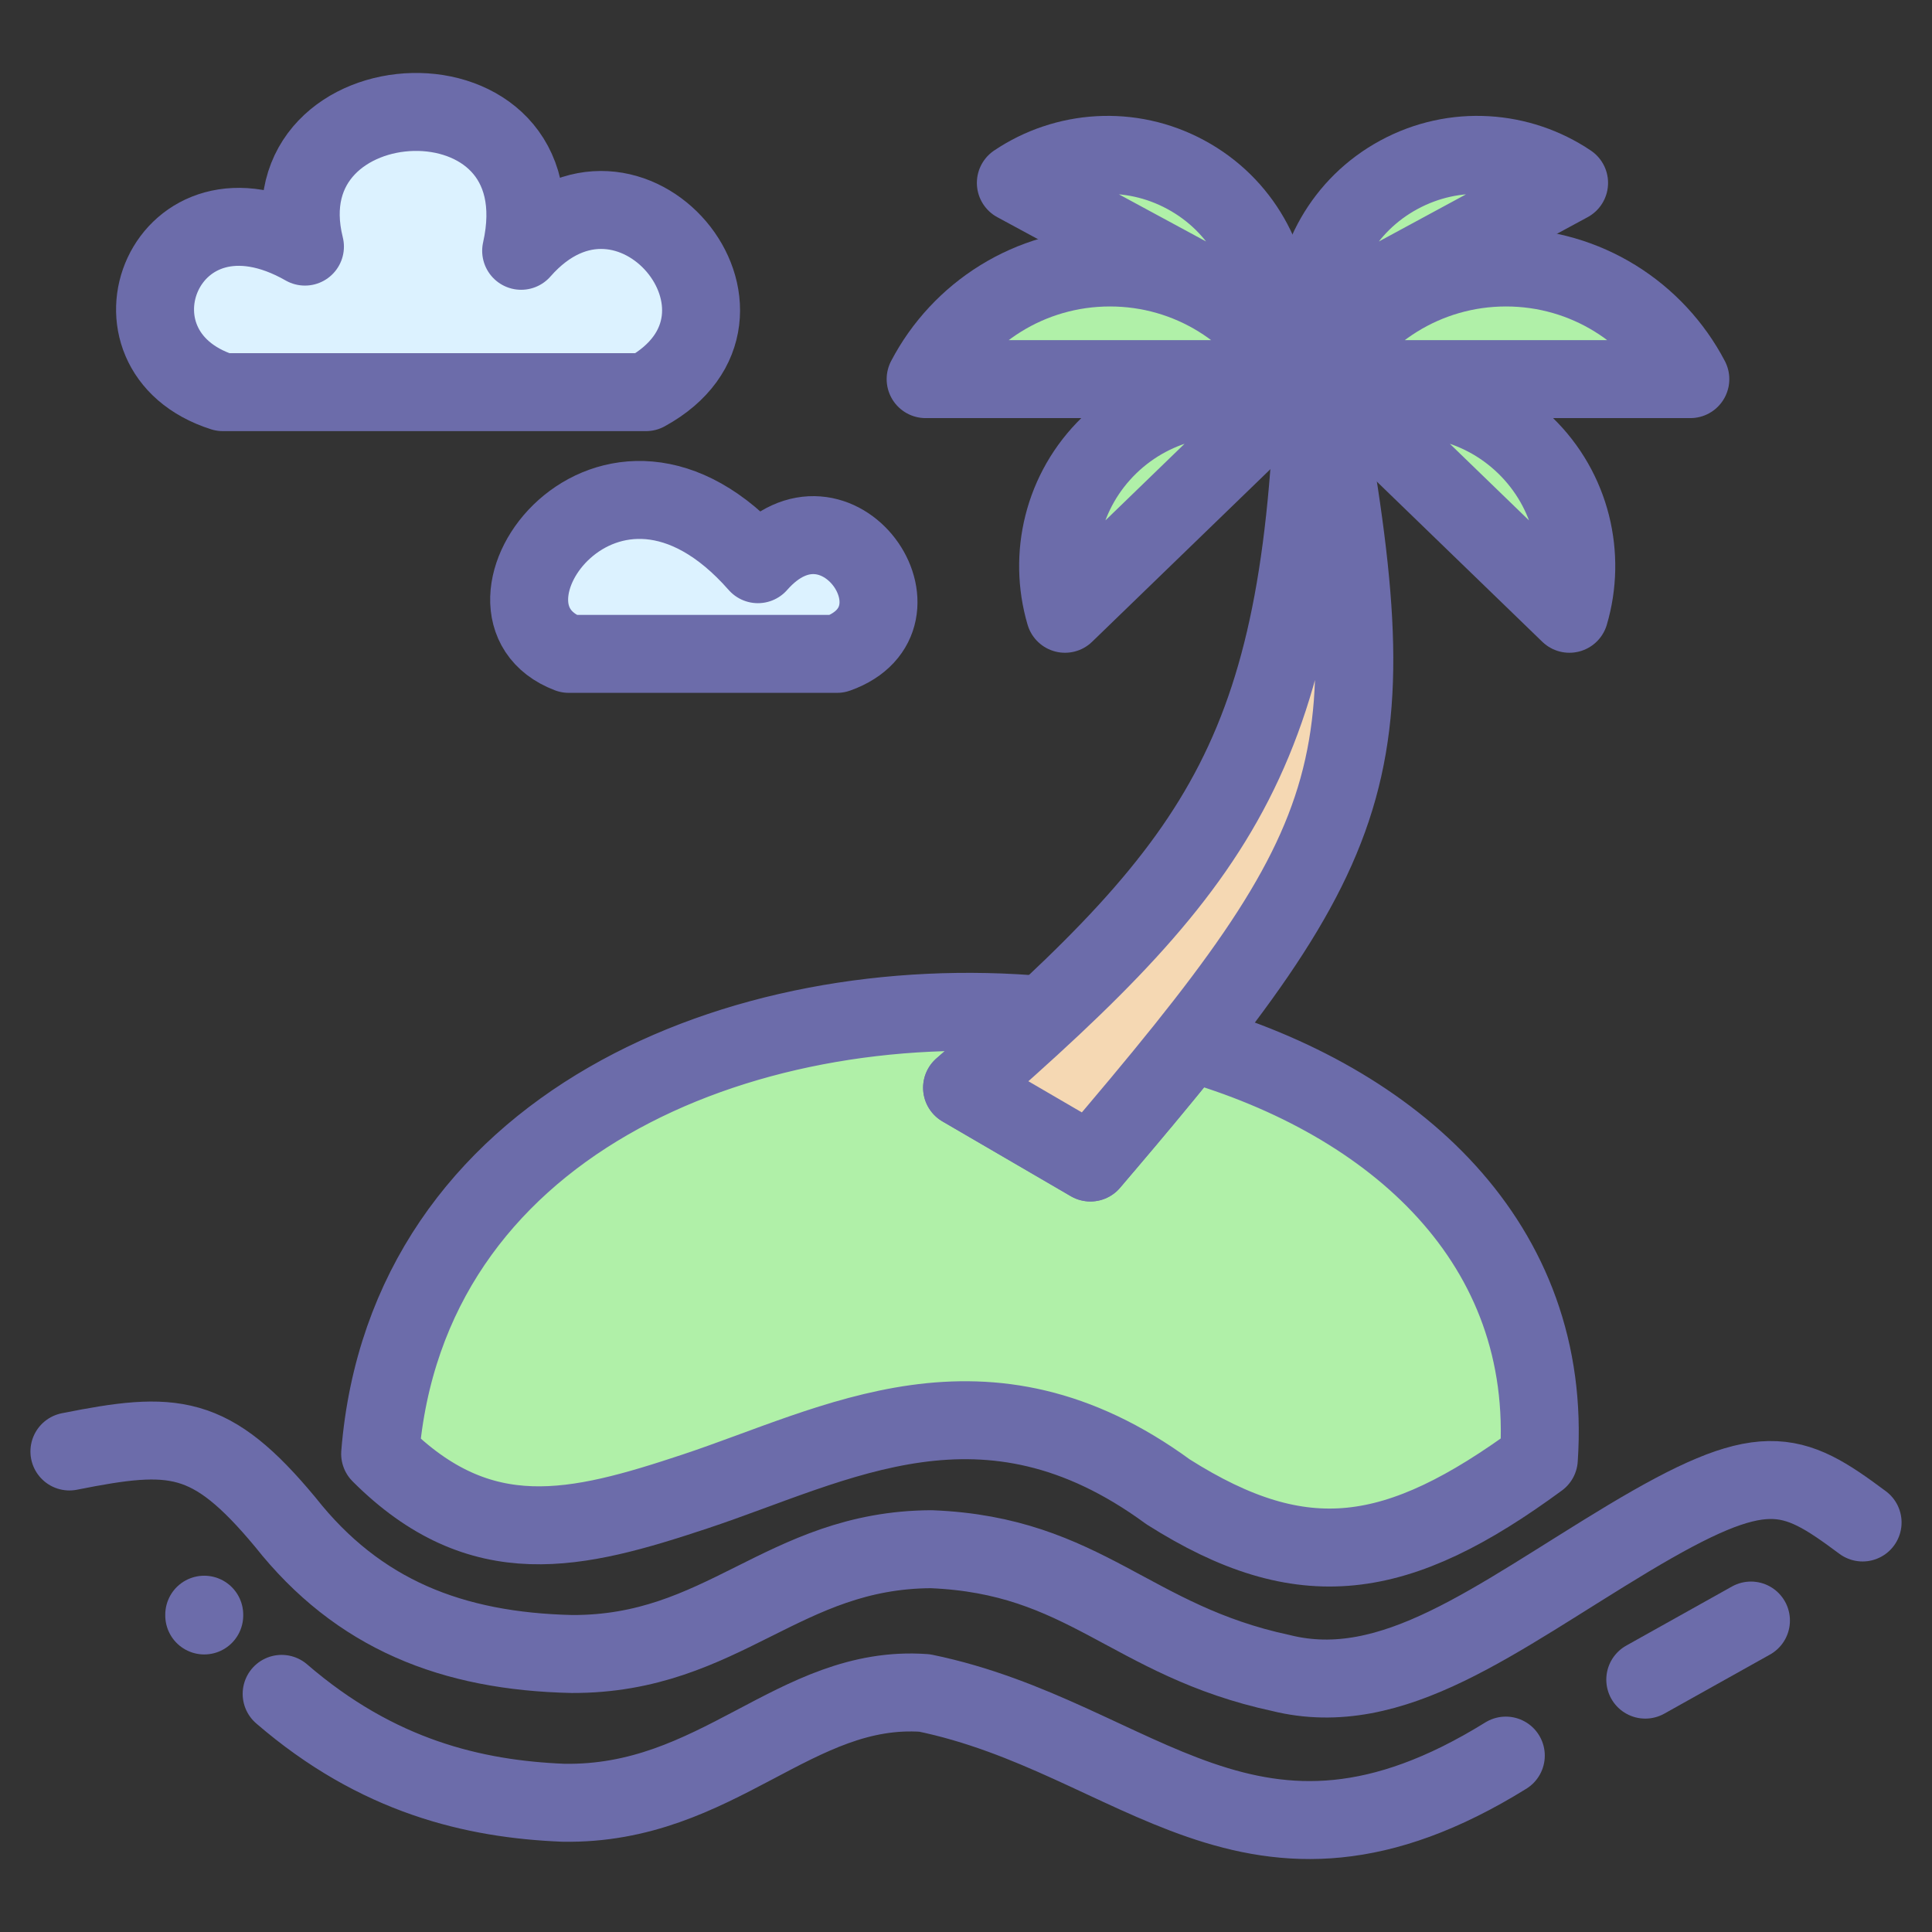<?xml version="1.0" encoding="utf-8"?>
<!-- Generator: Adobe Illustrator 25.2.0, SVG Export Plug-In . SVG Version: 6.00 Build 0)  -->
<svg version="1.1" id="Layer_1" xmlns="http://www.w3.org/2000/svg" xmlns:xlink="http://www.w3.org/1999/xlink" x="0px" y="0px"
	 viewBox="0 0 500 500" style="enable-background:new 0 0 500 500;" xml:space="preserve">
<rect x="0" y="0" width="500" height="500" fill="#333333" stroke="none"/>
<style type="text/css">
	
		.st0{fill-rule:evenodd;clip-rule:evenodd;fill:#B0F0A8;stroke:#6C6CAA;stroke-width:20.176;stroke-linecap:round;stroke-linejoin:round;stroke-miterlimit:10;}
	
		.st1{fill-rule:evenodd;clip-rule:evenodd;fill:#F5D8B3;stroke:#6C6CAA;stroke-width:20.176;stroke-linecap:round;stroke-linejoin:round;stroke-miterlimit:10;}
	.st2{fill:none;stroke:#6C6CAA;stroke-width:20.176;stroke-linecap:round;stroke-linejoin:round;stroke-miterlimit:10;}
	
		.st3{fill-rule:evenodd;clip-rule:evenodd;fill:#DCF2FF;stroke:#6C6CAA;stroke-width:20.176;stroke-linecap:round;stroke-linejoin:round;stroke-miterlimit:10;}
</style>
<g>
	<path class="st0" d="M98.382,376.242c6.887-85.021,93.277-120.544,171.58-113.514l-0.486,0.457
		c-0.743,0.687-1.485,1.372-2.229,2.058l-0.486,0.457c-0.8,0.715-1.601,1.43-2.4,2.173l-0.457,0.428
		c-0.801,0.715-1.601,1.43-2.4,2.144l-0.458,0.429c-0.886,0.771-1.771,1.572-2.657,2.372l-0.086,0.086
		l-0.028,0.028l-0.086,0.058c-0.914,0.8-1.829,1.629-2.771,2.458l-0.258,0.229
		c-1,0.886-1.972,1.743-2.972,2.629h-0.028l0,0c-1.029,0.914-2.087,1.857-3.173,2.772l33.208,19.348
		c1.057-1.258,2.114-2.516,3.172-3.744l0.2-0.229l0.085-0.086c1.029-1.229,2.029-2.4,3.029-3.601
		l0.343-0.4c0.887-1.028,1.744-2.058,2.63-3.087l0.8-0.972c0.715-0.856,1.429-1.686,2.115-2.543
		l1.2-1.4c0.543-0.686,1.086-1.343,1.657-2c0.515-0.629,1.058-1.286,1.571-1.915l0.943-1.144
		l0.372-0.457c0.657-0.771,1.285-1.543,1.914-2.314l0.372-0.458l0.171-0.199
		c0.687-0.857,1.372-1.715,2.058-2.544l0.343-0.457l0.372-0.429c0.714-0.915,1.429-1.801,2.144-2.687
		l0.343-0.429c52.926,15.175,94.049,51.984,90.22,107.855c-36.608,26.892-61.07,30.578-95.964,8.459
		c-47.382-34.694-85.677-12.261-122.484-0.058C149.307,396.133,124.501,402.364,98.382,376.242
		L98.382,376.242z"/>
	<path class="st0" d="M389.76,69.224c20.719,0,38.693,11.717,47.695,28.893h-95.421
		C351.036,80.941,369.039,69.224,389.76,69.224L389.76,69.224z"/>
	<path class="st0" d="M306.911,45.218c14.403,7.773,22.491,22.691,22.291,37.981l-66.3-35.866
		C275.591,38.788,292.51,37.416,306.911,45.218L306.911,45.218z"/>
	<path class="st0" d="M362.067,45.218c-14.403,7.773-22.49,22.691-22.29,37.981l66.3-35.866
		C393.388,38.788,376.471,37.416,362.067,45.218L362.067,45.218z"/>
	<path class="st0" d="M287.25,69.224c20.719,0,38.723,11.717,47.696,28.893h-95.392
		C248.528,80.941,266.531,69.224,287.25,69.224L287.25,69.224z"/>
	<path class="st0" d="M287.08,115.235c12.06-11.66,29.092-14.975,43.98-10.06l-55.44,53.67
		C271.19,143.814,275.049,126.895,287.08,115.235L287.08,115.235z"/>
	<path class="st0" d="M394.703,115.235c-12.06-11.66-29.092-14.975-43.98-10.06l55.44,53.67
		C410.593,143.814,406.735,126.895,394.703,115.235L394.703,115.235z"/>
	<path class="st1" d="M248.985,281.505c68.358-59.615,88.819-87.822,91.335-190.133
		c20.032,107.055,15.26,123.602-58.127,209.48L248.985,281.505z"/>
	<path class="st2" d="M17.964,375.642c26.977-5.372,36.493-5.029,55.897,18.319
		c18.861,23.863,43.152,33.408,74.188,34.094c39.122,0.114,54.525-26.949,92.963-27.121
		c39.951,1.601,51.383,23.635,90.477,32.037c29.007,7.23,55.498-14.146,89.963-34.866
		c34.922-20.891,41.98-17.947,60.585-4.087"/>
	<path class="st2" d="M72.89,438.372c24.834,21.434,49.84,27.235,72.873,28.178
		c39.952,0.715,59.984-30.836,93.535-28.407c55.498,11.432,84.476,57.071,150.404,16.204"/>
	<line class="st2" x1="425.796" y1="434.686" x2="453.145" y2="419.396"/>
	<path class="st3" d="M57.687,101.489c-33.551-10.688-14.889-58.271,21.233-37.667
		c-11.146-44.64,67.129-48.641,55.955,1.086c28.006-31.951,68.358,16.861,32.292,36.581H57.687z"/>
	<path class="st3" d="M147.193,169.22c-29.521-11.231,10.287-67.216,48.953-23.206
		c20.461-23.292,46.067,14.089,20.49,23.206H147.193z"/>
	<line class="st2" x1="52.857" y1="418.081" x2="52.857" y2="417.881"/>
</g>
</svg>
